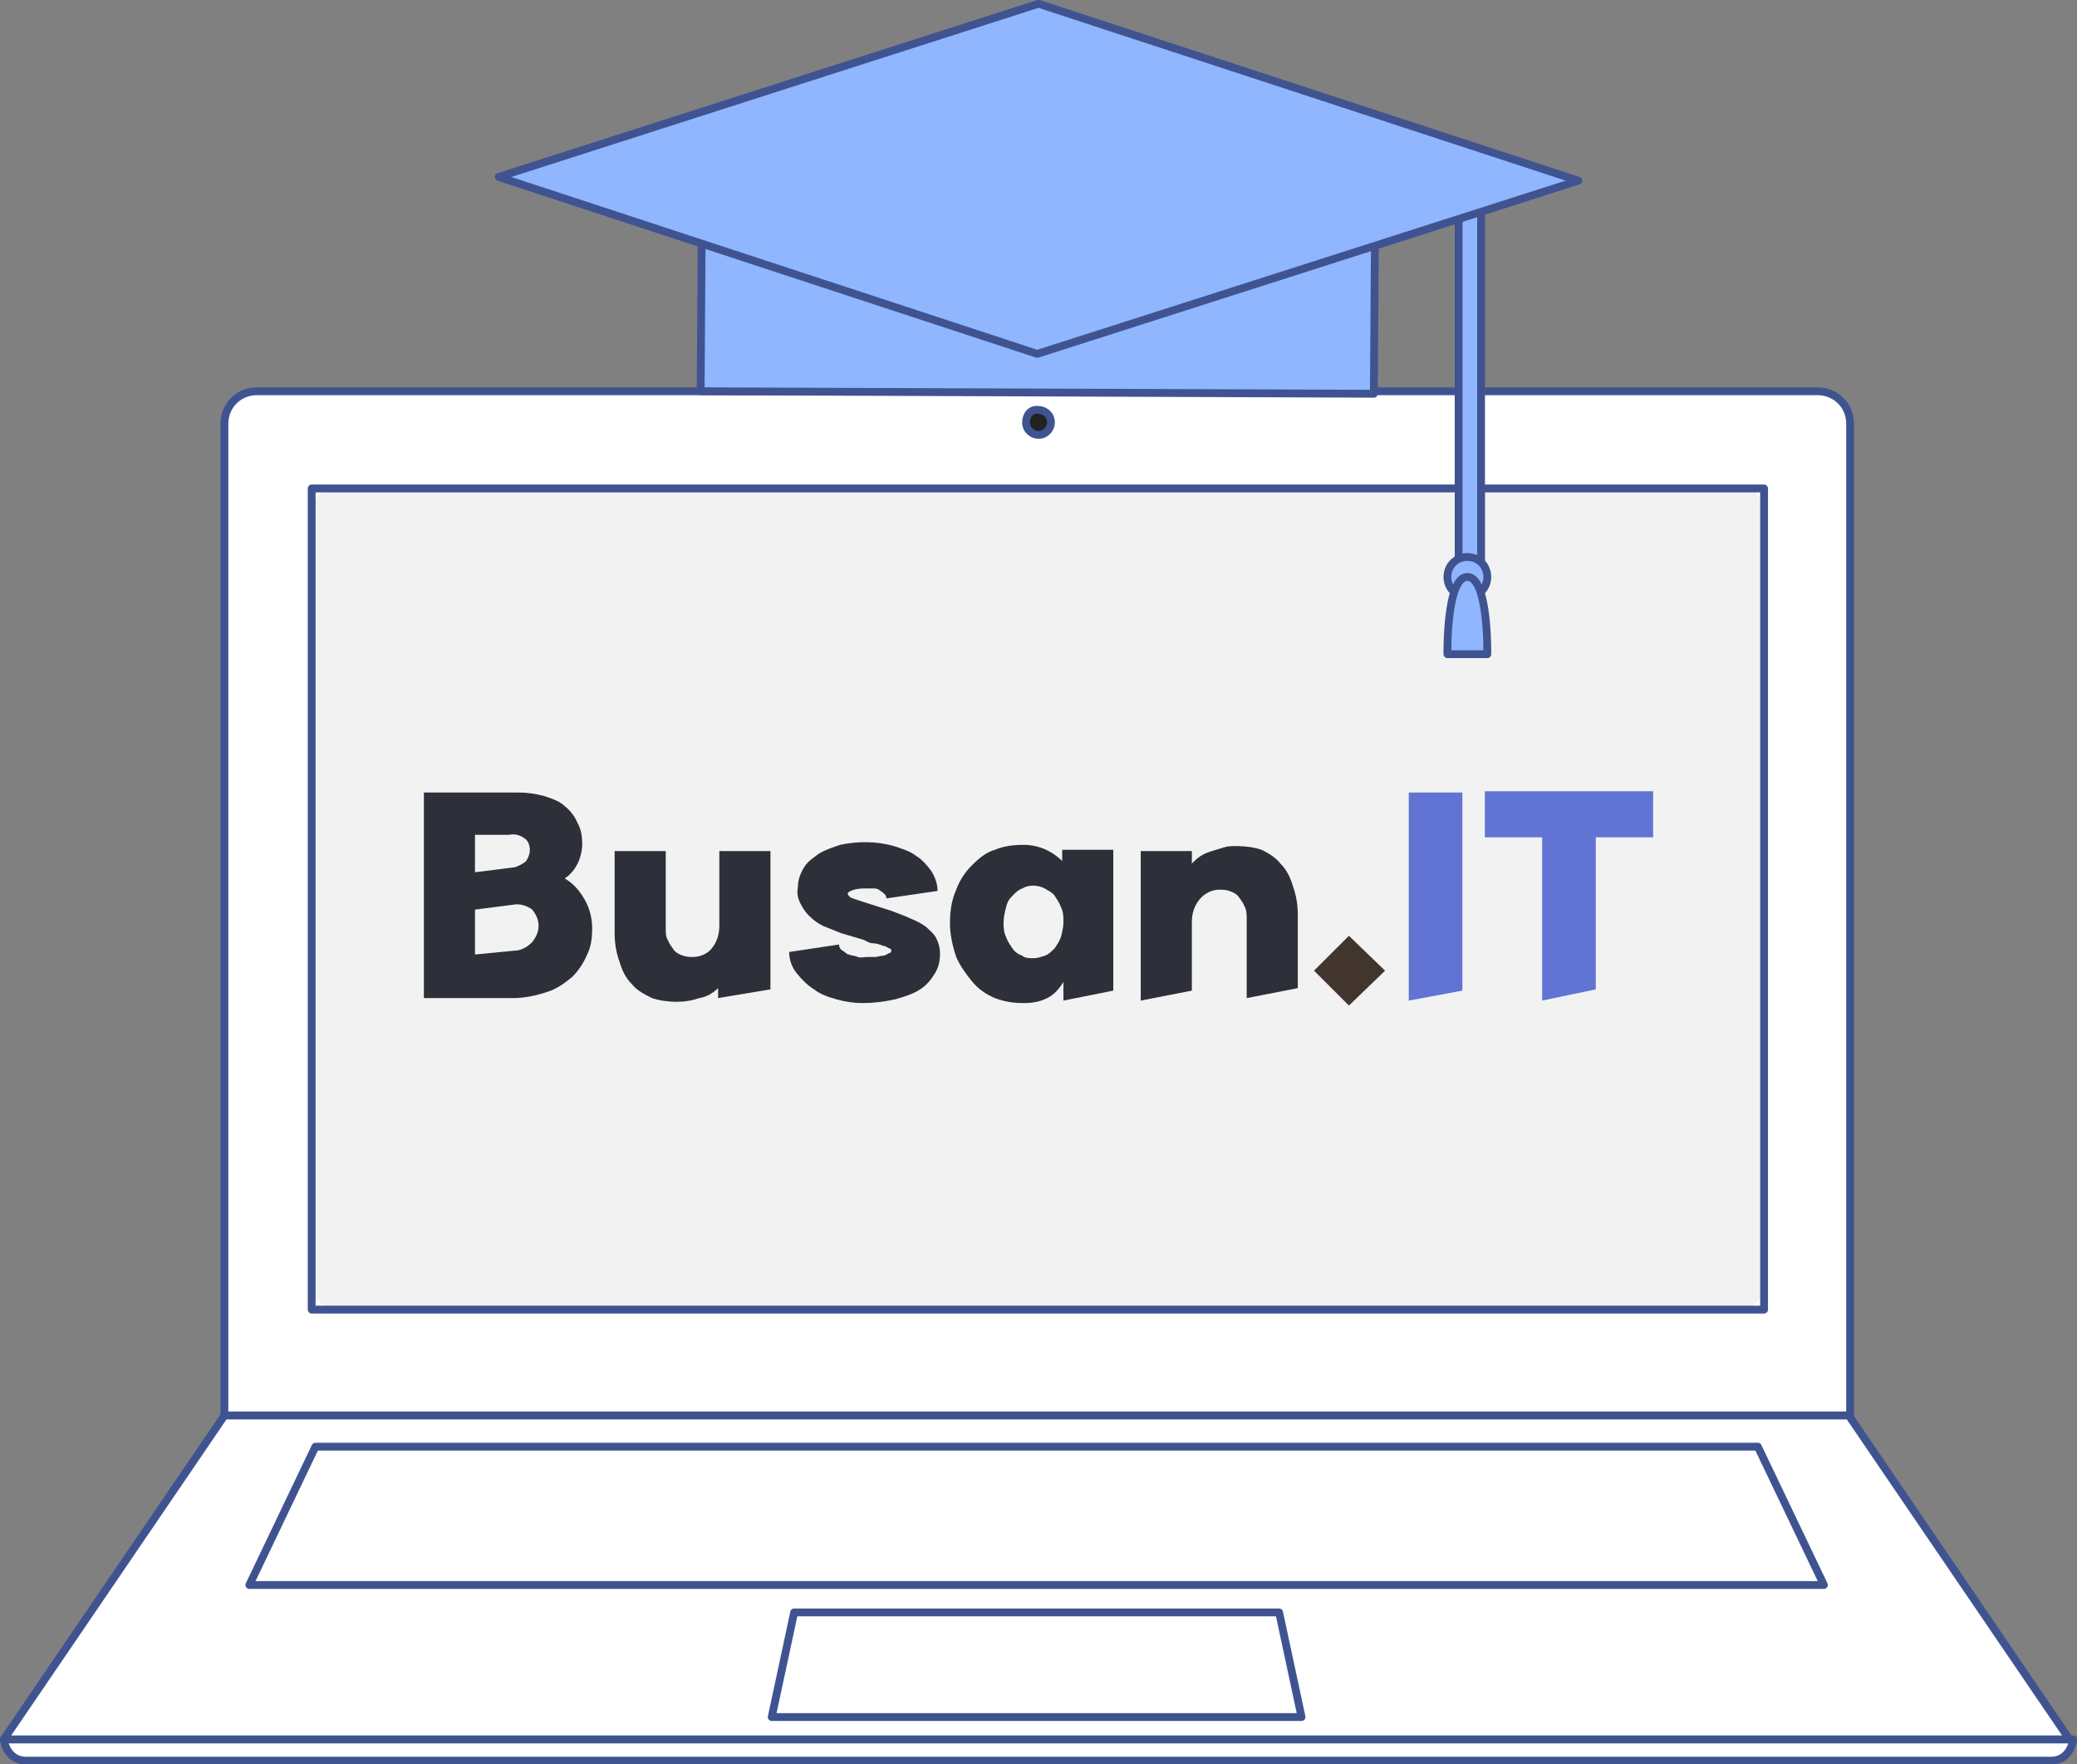 <svg width="166" height="141" viewBox="0 0 166 141" fill="none" xmlns="http://www.w3.org/2000/svg">
<rect x="0" y="0" width="166" height="141" fill="#808080" stroke="none"/>
<g clip-path="url(#clip0)">
<path d="M147.766 113.119H17.935V33.856C17.935 32.462 19.031 31.267 20.526 31.267H145.275C146.67 31.267 147.866 32.362 147.866 33.856V113.119H147.766Z" fill="white" stroke="#405391" stroke-width="0.625" stroke-miterlimit="10" stroke-linecap="round" stroke-linejoin="round"/>
<path d="M165.402 139.008H0.299L17.935 113.119H147.766L165.402 139.008Z" fill="white" stroke="#405391" stroke-width="0.625" stroke-miterlimit="10" stroke-linecap="round" stroke-linejoin="round"/>
<path d="M0.299 139.008C0.299 139.008 0.498 140.701 2.092 140.701H163.908C165.502 140.701 165.701 139.008 165.701 139.008H0.299Z" fill="white" stroke="#405391" stroke-width="0.625" stroke-miterlimit="10" stroke-linecap="round" stroke-linejoin="round"/>
<path d="M82.004 33.756C82.004 34.354 82.502 34.752 83 34.752C83.598 34.752 83.996 34.254 83.996 33.756C83.996 33.159 83.498 32.761 83 32.761C82.402 32.661 82.004 33.159 82.004 33.756Z" fill="#222221" stroke="#405391" stroke-width="0.625" stroke-miterlimit="10" stroke-linecap="round" stroke-linejoin="round"/>
<path d="M140.492 115.608H25.209L19.928 126.661H25.209H140.492H145.773L140.492 115.608Z" stroke="#405391" stroke-width="0.625" stroke-miterlimit="10" stroke-linecap="round" stroke-linejoin="round"/>
<path d="M102.231 128.852H63.471L61.677 137.216H63.471H102.231H104.024L102.231 128.852Z" stroke="#405391" stroke-width="0.625" stroke-miterlimit="10" stroke-linecap="round" stroke-linejoin="round"/>
<path d="M138.998 104.655H27.003C25.906 104.655 24.91 103.758 24.91 102.564V41.025C24.91 39.93 25.807 38.934 27.003 38.934H138.998C140.094 38.934 141.09 39.831 141.09 41.025V102.564C140.99 103.758 140.094 104.655 138.998 104.655Z" fill="#F2F2F2"/>
<path d="M140.99 39.034H24.91V104.655H140.99V39.034Z" stroke="#405391" stroke-width="0.625" stroke-miterlimit="10" stroke-linecap="round" stroke-linejoin="round"/>
<path d="M118.173 14.339C118.272 14.538 118.372 14.737 118.372 14.936V46.403C118.372 46.9 117.974 47.299 117.475 47.299C116.977 47.299 116.579 46.9 116.579 46.403V15.235" fill="#8FB6FF"/>
<path d="M118.173 14.339C118.272 14.538 118.372 14.737 118.372 14.936V46.403C118.372 46.9 117.974 47.299 117.475 47.299C116.977 47.299 116.579 46.9 116.579 46.403V15.235" stroke="#405391" stroke-width="0.625" stroke-miterlimit="10" stroke-linecap="round" stroke-linejoin="round"/>
<path d="M115.682 46.104C115.682 47 116.379 47.697 117.276 47.697C118.173 47.697 118.87 47 118.87 46.104C118.87 45.208 118.173 44.511 117.276 44.511C116.379 44.511 115.682 45.208 115.682 46.104Z" fill="#8FB6FF" stroke="#405391" stroke-width="0.625" stroke-miterlimit="10" stroke-linecap="round" stroke-linejoin="round"/>
<path d="M115.682 52.278H118.87C118.87 52.278 118.97 46.104 117.276 46.104C115.582 46.104 115.682 52.278 115.682 52.278Z" fill="#8FB6FF" stroke="#405391" stroke-width="0.625" stroke-miterlimit="10" stroke-linecap="round" stroke-linejoin="round"/>
<path d="M83 10.655C68.154 10.555 56.097 13.144 56.097 16.43L55.998 31.267L109.803 31.466L109.903 16.629C109.903 13.343 97.846 10.655 83 10.655Z" fill="#8FB6FF" stroke="#405391" stroke-width="0.625" stroke-miterlimit="10" stroke-linecap="round" stroke-linejoin="round"/>
<path d="M39.856 14.14L82.9 28.28L126.144 14.438L83 0.299L39.856 14.14Z" fill="#8FB6FF" stroke="#405391" stroke-width="0.625" stroke-miterlimit="10" stroke-linecap="round" stroke-linejoin="round"/>
<path d="M33.878 79.562V63.331H41.351C42.148 63.331 42.845 63.431 43.543 63.63C44.141 63.829 44.738 64.028 45.137 64.426C45.535 64.725 45.934 65.223 46.133 65.721C46.432 66.219 46.532 66.816 46.532 67.414C46.532 68.509 46.034 69.604 45.137 70.202C45.834 70.6 46.333 71.198 46.731 71.894C47.13 72.591 47.329 73.388 47.329 74.185C47.329 74.981 47.229 75.678 46.93 76.276C46.632 76.973 46.233 77.57 45.735 78.068C45.137 78.566 44.439 79.064 43.742 79.263C42.845 79.562 41.948 79.761 40.952 79.761H33.878V79.562ZM41.151 69.305C41.45 69.206 41.849 69.007 42.048 68.808C42.247 68.509 42.347 68.21 42.347 67.911C42.347 67.613 42.247 67.214 41.948 67.015C41.55 66.716 41.151 66.617 40.653 66.716H37.963V69.704L41.151 69.305ZM41.052 75.977C41.65 75.977 42.148 75.678 42.546 75.28C42.845 74.882 43.044 74.484 43.044 73.986C43.044 73.488 42.845 73.089 42.546 72.691C42.148 72.392 41.55 72.193 41.052 72.293L37.963 72.691V76.276L41.052 75.977Z" fill="#2D3039"/>
<path d="M57.392 79.761V78.964C56.994 79.362 56.496 79.661 55.898 79.761C55.3 79.96 54.702 80.059 54.104 80.059C53.407 80.059 52.709 79.96 52.112 79.761C51.514 79.462 50.916 79.163 50.517 78.665C50.019 78.167 49.72 77.57 49.521 76.873C49.222 76.076 49.122 75.28 49.122 74.483V68.011H53.208V74.184C53.208 74.583 53.208 74.881 53.407 75.18C53.507 75.479 53.706 75.678 53.905 75.977C54.104 76.176 54.304 76.275 54.603 76.375C54.901 76.475 55.101 76.475 55.4 76.475C55.998 76.475 56.595 76.176 56.894 75.778C57.293 75.28 57.492 74.682 57.492 73.985V68.011H61.577V79.064L57.392 79.761Z" fill="#2D3039"/>
<path d="M70.844 71.794C70.844 71.595 70.744 71.496 70.645 71.396C70.545 71.297 70.346 71.197 70.246 71.097C70.047 70.998 69.947 70.998 69.748 70.998C69.549 70.998 69.349 70.998 69.25 70.998C68.951 70.998 68.652 70.998 68.253 71.097C67.954 71.197 67.755 71.297 67.755 71.396C67.755 71.496 67.855 71.695 68.154 71.794C68.453 71.894 68.751 71.994 69.05 72.093L71.243 72.79C71.741 72.989 72.338 73.189 72.737 73.388C73.235 73.587 73.634 73.786 74.032 74.085C74.331 74.383 74.63 74.583 74.829 74.981C75.029 75.379 75.129 75.778 75.129 76.176C75.129 76.773 75.029 77.271 74.73 77.769C74.431 78.267 74.032 78.765 73.534 79.064C72.936 79.462 72.239 79.661 71.541 79.86C70.645 80.059 69.748 80.159 68.951 80.159C68.253 80.159 67.556 80.059 66.858 79.86C66.161 79.661 65.563 79.462 65.065 79.064C64.567 78.765 64.068 78.267 63.67 77.769C63.271 77.271 63.072 76.674 63.072 76.076L67.058 75.479C67.058 75.678 67.157 75.877 67.356 75.977C67.556 76.076 67.656 76.275 67.855 76.275C68.054 76.375 68.353 76.375 68.552 76.475C68.751 76.574 69.05 76.475 69.25 76.475C69.449 76.475 69.748 76.475 69.947 76.475C70.147 76.475 70.346 76.375 70.545 76.375C70.744 76.375 70.844 76.275 71.043 76.176C71.143 76.176 71.243 76.076 71.243 75.977C71.243 75.877 71.143 75.778 71.043 75.778C70.844 75.678 70.744 75.578 70.545 75.578C70.346 75.479 70.047 75.379 69.748 75.379C69.449 75.379 69.25 75.18 68.951 75.081L67.257 74.583C66.759 74.383 66.26 74.184 65.762 73.985C65.364 73.786 64.965 73.487 64.666 73.189C64.367 72.89 64.168 72.591 63.969 72.193C63.77 71.794 63.67 71.396 63.77 70.898C63.77 70.301 63.969 69.803 64.268 69.305C64.567 68.807 65.065 68.508 65.463 68.21C65.962 67.911 66.559 67.712 67.157 67.513C68.552 67.214 70.047 67.214 71.442 67.612C72.04 67.811 72.737 68.011 73.235 68.409C73.734 68.708 74.132 69.206 74.431 69.604C74.73 70.102 74.929 70.6 74.929 71.197L70.844 71.794Z" fill="#2D3039"/>
<path d="M84.993 79.96V78.466C84.694 78.964 84.295 79.462 83.697 79.761C83.1 80.059 82.502 80.159 81.804 80.159C81.007 80.159 80.31 80.059 79.513 79.761C78.815 79.462 78.217 79.064 77.719 78.466C77.221 77.869 76.723 77.172 76.424 76.475C76.125 75.578 75.925 74.682 75.925 73.786C75.925 72.89 76.025 71.994 76.424 71.097C76.723 70.301 77.121 69.703 77.719 69.106C78.217 68.608 78.815 68.11 79.513 67.911C80.21 67.612 81.007 67.513 81.804 67.513C83 67.513 84.096 68.011 84.893 68.807V67.911H88.978V79.163L84.993 79.96ZM82.601 76.574C82.9 76.574 83.199 76.475 83.498 76.375C83.797 76.275 83.996 76.076 84.295 75.778C84.495 75.479 84.694 75.18 84.793 74.881C84.893 74.483 84.993 74.085 84.993 73.686C84.993 73.288 84.993 72.89 84.793 72.492C84.694 72.193 84.495 71.894 84.295 71.595C84.096 71.297 83.797 71.197 83.498 70.998C82.9 70.699 82.203 70.699 81.705 70.998C81.406 71.097 81.206 71.297 80.907 71.595C80.609 71.894 80.509 72.093 80.409 72.492C80.31 72.89 80.21 73.288 80.21 73.686C80.21 74.085 80.21 74.483 80.409 74.881C80.509 75.18 80.708 75.479 80.907 75.778C81.107 76.076 81.406 76.275 81.705 76.375C81.904 76.574 82.302 76.574 82.601 76.574Z" fill="#2D3039"/>
<path d="M99.64 79.761V73.487C99.64 73.089 99.64 72.691 99.441 72.392C99.341 72.093 99.142 71.894 98.942 71.595C98.743 71.396 98.544 71.297 98.245 71.197C97.946 71.097 97.747 71.097 97.448 71.097C96.85 71.097 96.252 71.396 95.854 71.894C95.455 72.392 95.256 72.989 95.256 73.686V79.163L91.171 79.96V68.011H95.256V69.006C95.455 68.807 95.654 68.608 95.953 68.409C96.252 68.21 96.551 68.11 96.85 68.011C97.149 67.911 97.547 67.811 97.846 67.712C98.145 67.612 98.444 67.612 98.843 67.612C99.54 67.612 100.238 67.712 100.836 67.911C101.433 68.21 101.932 68.508 102.33 69.006C102.828 69.504 103.127 70.102 103.327 70.799C103.626 71.595 103.725 72.392 103.725 73.189V78.964L99.64 79.761Z" fill="#2D3039"/>
<path d="M107.81 80.358L105.02 77.57L107.81 74.782L110.7 77.57L107.81 80.358Z" fill="#42352D"/>
<path d="M112.593 79.96V63.331H116.878V79.164L112.593 79.96Z" fill="#6174D4"/>
<path d="M123.255 79.96V66.915H118.671V63.231H132.123V66.915H127.539V79.064L123.255 79.96Z" fill="#6174D4"/>
</g>
<defs>
<clipPath id="clip0">
<rect width="166" height="141" fill="white"/>
</clipPath>
</defs>
</svg>
